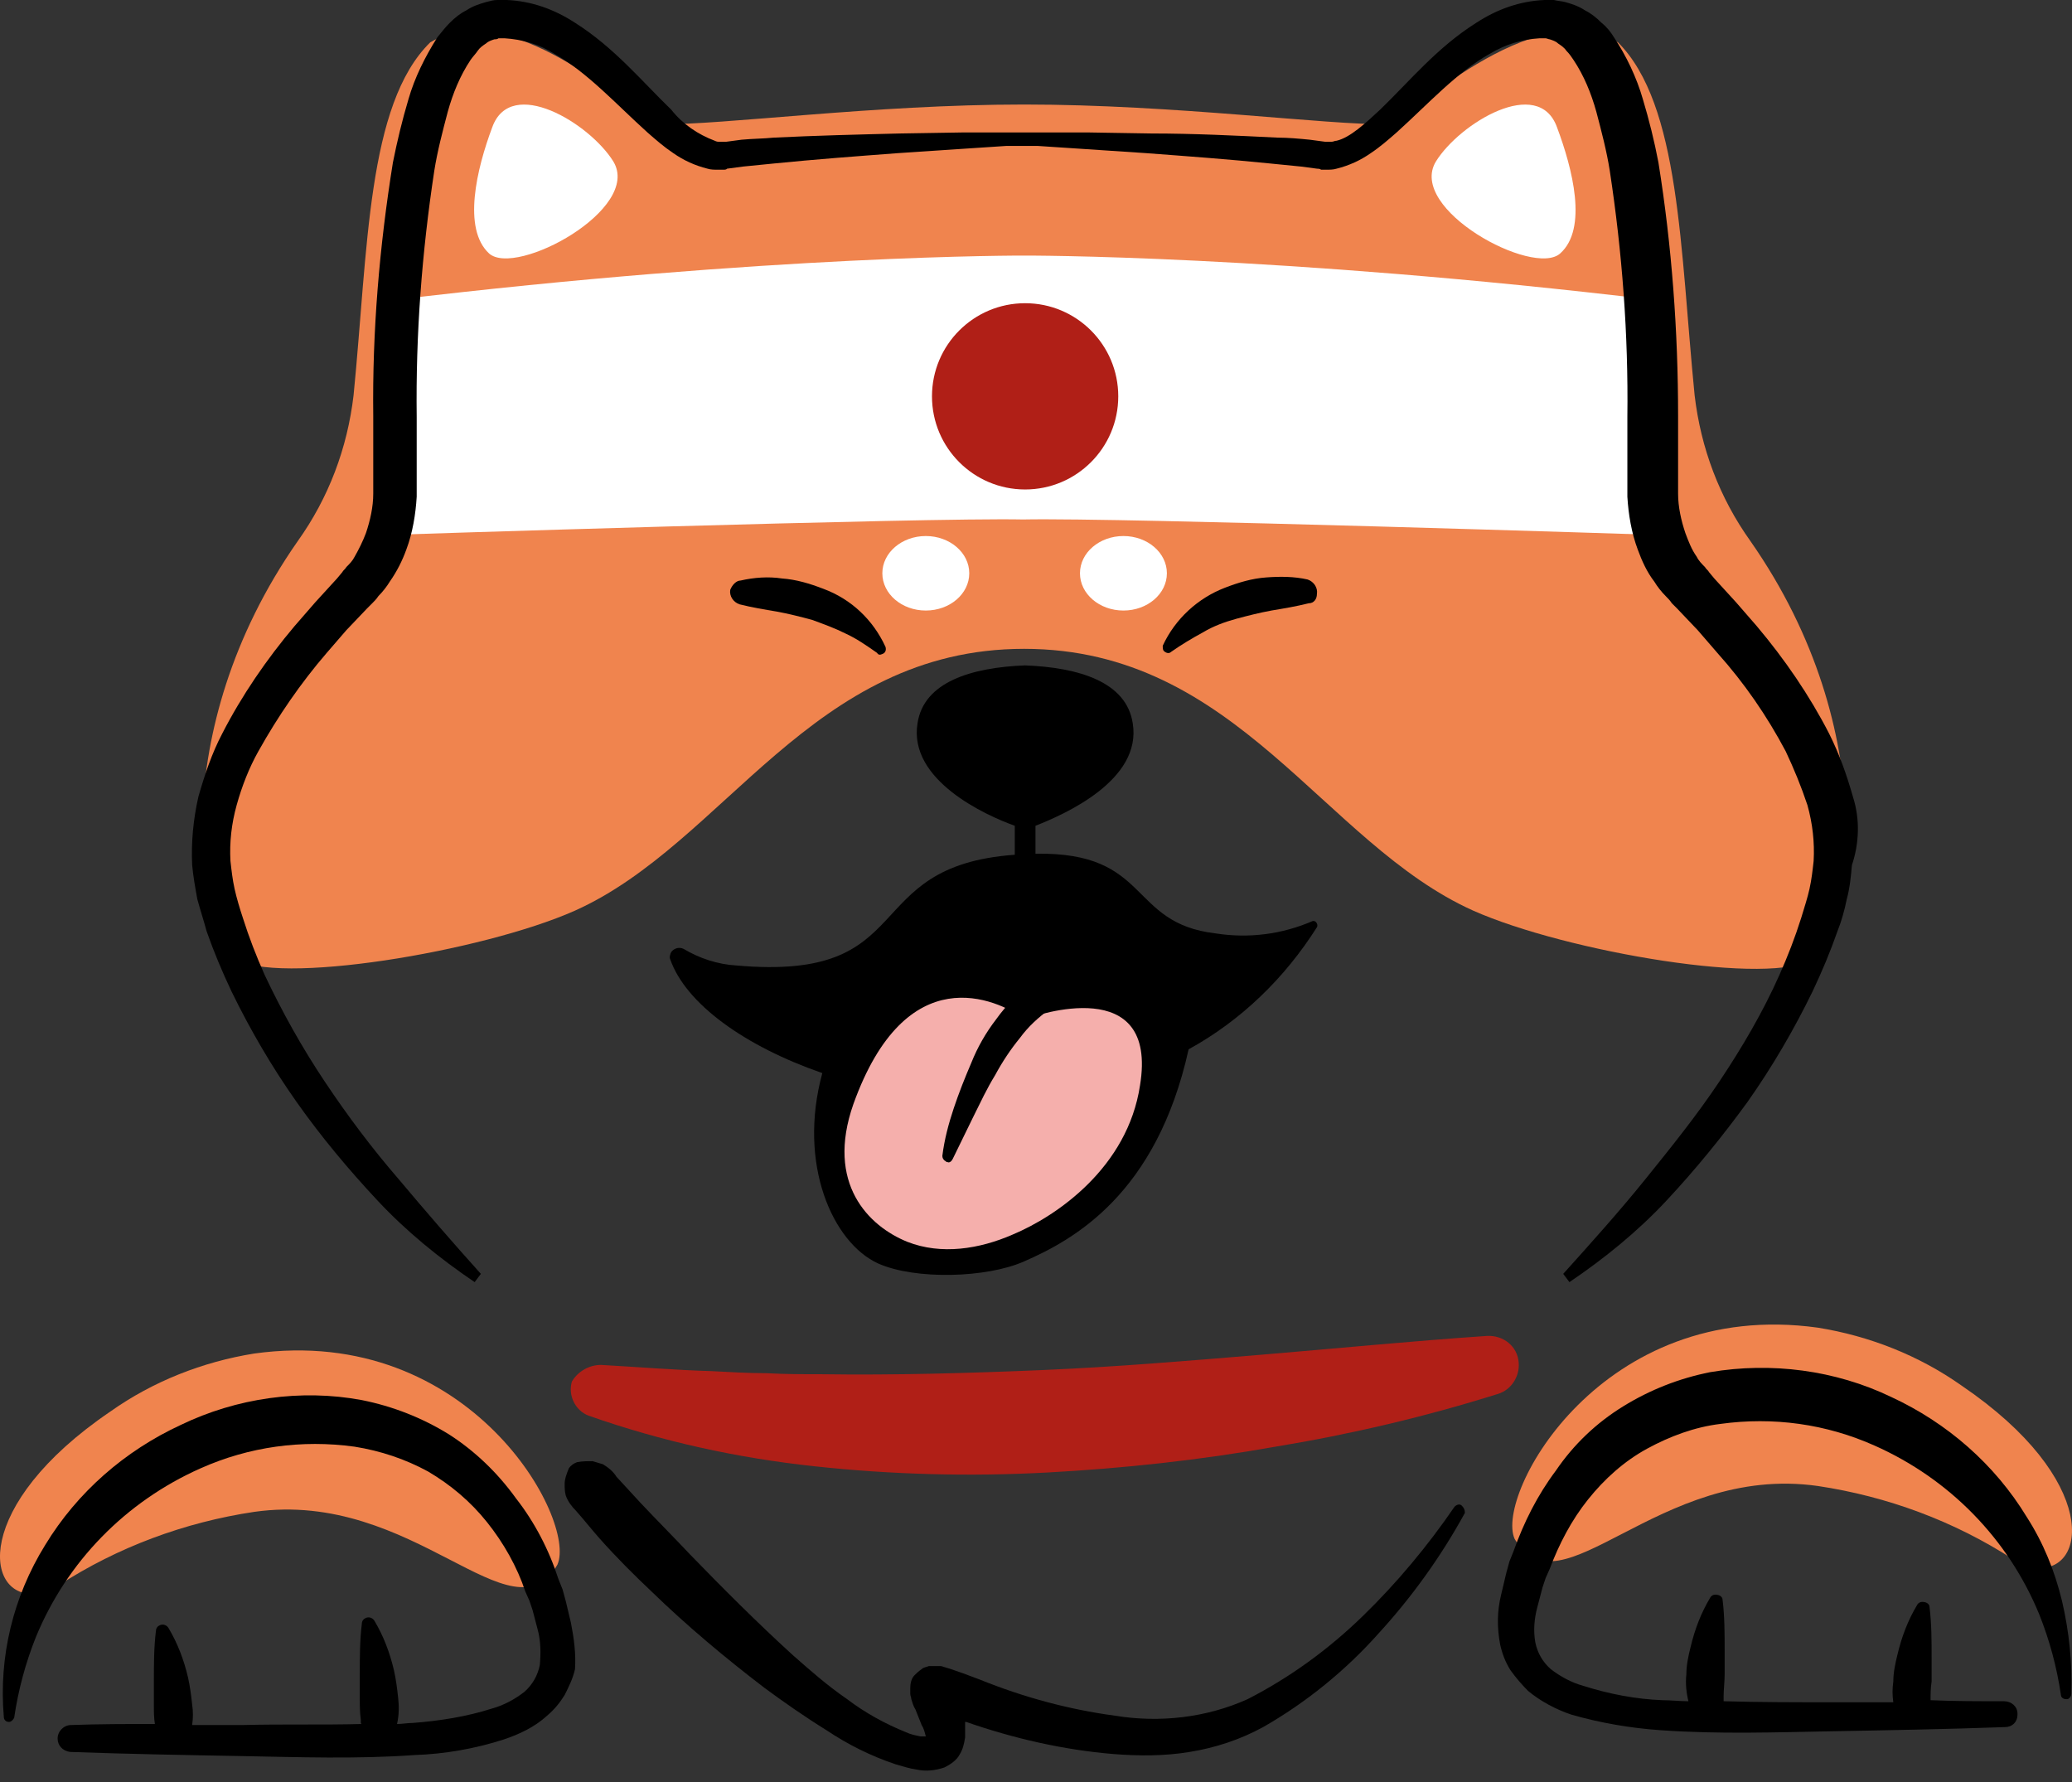 <svg width="100" height="86" viewBox="0 0 100 86" fill="none" xmlns="http://www.w3.org/2000/svg">
<rect x="0" y="0" width="100" height="86" fill="#333333" stroke="none"/>
<path d="M84.484 26.119C82.985 24.021 82.086 21.624 81.787 19.077C81.088 12.036 81.088 5.044 78.091 2.048C73.996 -0.399 67.754 5.943 66.954 5.993C64.058 6.043 56.717 5.044 49.425 5.044C42.134 5.044 34.843 6.043 31.896 5.993C31.047 5.993 24.855 -0.399 20.76 2.048C17.713 5.044 17.763 12.036 17.064 19.077C16.764 21.624 15.866 24.021 14.367 26.119C7.875 35.408 9.623 44.996 11.321 46.245C13.219 47.593 23.257 45.945 27.751 43.947C34.993 40.701 39.138 31.313 49.425 31.313C59.713 31.313 63.858 40.701 71.1 43.947C75.594 45.945 85.632 47.643 87.53 46.245C89.228 44.996 90.976 35.408 84.484 26.119Z" fill="#F0844E"/>
<path d="M79.889 14.483C61.561 12.285 49.425 12.335 49.425 12.335C49.425 12.335 37.29 12.285 18.962 14.483L18.662 25.819C18.662 25.819 44.681 24.97 49.375 25.07C54.07 24.97 80.089 25.819 80.089 25.819L79.889 14.483Z" fill="white"/>
<path d="M89.428 38.454C89.129 37.405 88.779 36.407 88.28 35.408C87.331 33.56 86.132 31.812 84.784 30.214L83.785 29.065L82.736 27.917L82.487 27.617C82.437 27.517 82.337 27.467 82.287 27.367C82.137 27.218 81.987 27.068 81.888 26.868C81.638 26.518 81.488 26.119 81.338 25.719C81.138 25.12 80.989 24.471 80.989 23.822V20.076C80.989 15.981 80.689 11.886 80.04 7.841C79.84 6.792 79.59 5.793 79.291 4.794C78.991 3.746 78.492 2.697 77.892 1.798C77.742 1.548 77.543 1.298 77.293 1.099C77.043 0.849 76.793 0.649 76.494 0.499C76.194 0.3 75.895 0.2 75.545 0.1C75.345 0.05 75.195 0.05 74.996 0H74.546C73.348 0.05 72.249 0.449 71.25 1.099C69.352 2.297 68.054 3.895 66.606 5.294C65.907 5.943 65.157 6.642 64.508 6.792C64.408 6.792 64.358 6.842 64.258 6.842H63.959L63.21 6.742C62.71 6.692 62.161 6.642 61.662 6.642C59.614 6.542 57.617 6.442 55.569 6.442L52.523 6.392H46.48L43.433 6.442C41.386 6.492 39.388 6.542 37.341 6.642C36.841 6.692 36.342 6.692 35.792 6.742L35.043 6.842H34.744C34.644 6.842 34.594 6.842 34.494 6.792C33.695 6.492 32.946 5.993 32.397 5.294C30.998 3.945 29.65 2.297 27.752 1.099C26.753 0.449 25.655 0.05 24.456 0H24.007C23.807 0 23.657 0.05 23.457 0.1C23.108 0.2 22.808 0.3 22.508 0.499C22.209 0.649 21.959 0.849 21.709 1.099C21.51 1.298 21.31 1.548 21.11 1.798C20.511 2.747 20.011 3.746 19.712 4.794C19.412 5.793 19.162 6.842 18.963 7.841C18.313 11.886 17.964 15.981 18.014 20.076V23.822C18.014 24.471 17.864 25.12 17.664 25.719C17.514 26.119 17.315 26.518 17.115 26.868C17.015 27.068 16.865 27.218 16.715 27.367C16.665 27.467 16.566 27.517 16.516 27.617L16.266 27.917L15.217 29.065L14.218 30.214C12.87 31.812 11.671 33.56 10.723 35.408C10.223 36.357 9.873 37.405 9.574 38.454C9.324 39.553 9.224 40.651 9.274 41.75C9.324 42.3 9.424 42.849 9.524 43.398C9.674 43.947 9.824 44.397 9.973 44.946C10.323 45.945 10.723 46.894 11.172 47.843C12.071 49.691 13.12 51.489 14.318 53.187C15.517 54.884 16.815 56.433 18.213 57.931C19.612 59.429 21.21 60.727 22.908 61.876L23.208 61.477C21.859 59.978 20.561 58.48 19.262 56.932C17.964 55.434 16.765 53.836 15.667 52.188C14.568 50.54 13.619 48.842 12.77 47.044C12.37 46.145 12.021 45.246 11.721 44.297C11.572 43.848 11.422 43.348 11.322 42.899C11.222 42.449 11.172 42 11.122 41.55C11.072 40.651 11.172 39.752 11.422 38.854C11.671 37.955 12.021 37.056 12.47 36.257C13.419 34.559 14.518 32.961 15.766 31.512L16.715 30.414L17.714 29.365L17.964 29.115C18.064 29.015 18.164 28.916 18.264 28.766C18.463 28.566 18.663 28.316 18.813 28.067C19.162 27.567 19.412 27.068 19.612 26.518C19.912 25.719 20.061 24.82 20.111 23.971V20.126C20.061 16.131 20.361 12.185 20.96 8.24C21.11 7.291 21.36 6.342 21.61 5.394C21.859 4.495 22.209 3.646 22.708 2.897C22.808 2.747 22.958 2.597 23.058 2.447C23.158 2.297 23.307 2.197 23.457 2.097C23.557 1.998 23.707 1.948 23.857 1.898C23.907 1.898 24.007 1.898 24.056 1.848H24.356C25.205 1.898 26.054 2.147 26.753 2.597C28.351 3.496 29.7 4.994 31.248 6.392C31.648 6.742 32.047 7.092 32.496 7.391C32.996 7.741 33.545 7.99 34.145 8.14C34.294 8.19 34.494 8.19 34.644 8.19H34.894C34.993 8.19 35.043 8.19 35.093 8.14L35.843 8.04L37.341 7.891C39.338 7.691 41.336 7.541 43.334 7.391L46.33 7.191L47.828 7.092L48.577 7.042H50.075L50.825 7.092L52.323 7.191L55.319 7.391C57.317 7.541 59.364 7.691 61.312 7.891L62.81 8.04L63.559 8.14C63.609 8.14 63.709 8.14 63.759 8.19H64.009C64.159 8.19 64.358 8.19 64.508 8.14C65.108 7.99 65.657 7.741 66.156 7.391C66.606 7.092 67.005 6.742 67.405 6.392C68.953 4.994 70.301 3.496 71.899 2.597C72.648 2.147 73.448 1.898 74.296 1.848H74.596C74.646 1.848 74.746 1.898 74.796 1.898C74.946 1.948 75.096 1.998 75.195 2.097C75.345 2.197 75.495 2.297 75.595 2.447C75.745 2.597 75.845 2.747 75.945 2.897C76.444 3.646 76.793 4.495 77.043 5.394C77.293 6.342 77.543 7.291 77.692 8.24C78.292 12.185 78.591 16.131 78.541 20.126V23.971C78.591 24.82 78.741 25.719 79.041 26.518C79.241 27.068 79.49 27.617 79.84 28.067C79.99 28.316 80.189 28.566 80.389 28.766C80.489 28.866 80.589 28.965 80.689 29.115L80.939 29.365L81.937 30.414L82.886 31.512C84.185 32.961 85.283 34.559 86.182 36.257C86.582 37.106 86.931 37.955 87.231 38.854C87.481 39.752 87.581 40.651 87.531 41.55C87.481 42 87.431 42.449 87.331 42.899C87.231 43.348 87.081 43.798 86.931 44.297C86.632 45.246 86.282 46.145 85.883 47.044C85.084 48.842 84.085 50.54 82.986 52.188C81.888 53.836 80.639 55.384 79.39 56.932C78.142 58.48 76.793 59.978 75.445 61.477L75.745 61.876C77.443 60.727 79.041 59.429 80.439 57.931C81.838 56.433 83.136 54.834 84.335 53.187C85.533 51.489 86.582 49.691 87.481 47.843C87.93 46.894 88.33 45.945 88.679 44.946C88.879 44.447 89.029 43.898 89.129 43.398C89.279 42.849 89.329 42.3 89.379 41.75C89.728 40.701 89.778 39.553 89.428 38.454Z" fill="black"/>
<path d="M35.742 28.017C36.392 27.867 37.091 27.817 37.74 27.917C38.439 27.967 39.088 28.166 39.738 28.416C41.086 28.916 42.135 29.914 42.734 31.213C42.784 31.363 42.734 31.512 42.584 31.562C42.484 31.612 42.385 31.612 42.334 31.512C41.835 31.163 41.336 30.813 40.786 30.564C40.287 30.314 39.738 30.114 39.188 29.914C38.639 29.765 38.04 29.615 37.49 29.515C36.891 29.415 36.292 29.315 35.693 29.165C35.393 29.065 35.193 28.766 35.243 28.466C35.343 28.216 35.543 28.017 35.742 28.017Z" fill="black"/>
<path d="M23.757 6.143C24.656 3.646 28.451 5.943 29.6 7.791C30.998 10.088 24.905 13.384 23.607 12.235C22.308 11.037 23.008 8.14 23.757 6.143Z" fill="white"/>
<path d="M44.681 29.465C45.84 29.465 46.779 28.66 46.779 27.667C46.779 26.674 45.84 25.869 44.681 25.869C43.523 25.869 42.584 26.674 42.584 27.667C42.584 28.66 43.523 29.465 44.681 29.465Z" fill="white"/>
<path d="M63.159 29.115C62.559 29.265 61.96 29.365 61.361 29.465C60.812 29.565 60.212 29.715 59.663 29.864C59.114 30.014 58.564 30.214 58.065 30.514C57.516 30.813 57.016 31.113 56.517 31.462C56.417 31.562 56.267 31.512 56.167 31.413C56.117 31.363 56.117 31.263 56.117 31.163C56.717 29.864 57.815 28.866 59.114 28.366C59.763 28.116 60.412 27.917 61.111 27.867C61.76 27.817 62.46 27.817 63.109 27.967C63.408 28.067 63.608 28.366 63.558 28.666C63.558 28.916 63.408 29.115 63.159 29.115Z" fill="black"/>
<path d="M75.145 6.143C74.246 3.646 70.451 5.943 69.302 7.791C67.903 10.088 73.996 13.384 75.295 12.235C76.643 11.037 75.894 8.14 75.145 6.143Z" fill="white"/>
<path d="M54.22 29.465C55.378 29.465 56.317 28.66 56.317 27.667C56.317 26.674 55.378 25.869 54.22 25.869C53.061 25.869 52.122 26.674 52.122 27.667C52.122 28.66 53.061 29.465 54.22 29.465Z" fill="white"/>
<path d="M49.475 23.622C51.957 23.622 53.97 21.61 53.97 19.127C53.97 16.645 51.957 14.633 49.475 14.633C46.993 14.633 44.98 16.645 44.98 19.127C44.98 21.61 46.993 23.622 49.475 23.622Z" fill="#B01F17"/>
<path d="M29 65.871C30.798 65.971 32.596 66.121 34.344 66.171C35.243 66.221 36.142 66.271 36.991 66.271C37.89 66.321 38.739 66.321 39.638 66.321C43.183 66.371 46.729 66.271 50.275 66.121C53.821 65.971 57.366 65.672 60.962 65.372C64.558 65.072 68.104 64.723 71.749 64.473C72.548 64.423 73.248 64.972 73.297 65.771C73.347 66.421 72.948 67.07 72.299 67.27C68.803 68.368 65.207 69.217 61.561 69.817C57.916 70.466 54.22 70.865 50.525 71.065C46.779 71.265 43.033 71.165 39.338 70.766C35.592 70.366 31.947 69.567 28.401 68.318C27.752 68.069 27.402 67.32 27.602 66.67C27.902 66.171 28.451 65.871 29 65.871Z" fill="#B01F17"/>
<path d="M70.55 72.663C70.45 72.563 70.3 72.613 70.201 72.713C68.902 74.611 67.404 76.409 65.756 78.007C64.108 79.605 62.26 80.953 60.213 82.002C58.215 82.901 55.968 83.151 53.82 82.801C51.573 82.501 49.376 81.902 47.278 81.053L46.479 80.754C46.179 80.654 45.93 80.554 45.58 80.454C45.53 80.454 45.48 80.404 45.38 80.404H44.831C44.731 80.454 44.581 80.454 44.481 80.554C44.332 80.654 44.232 80.754 44.132 80.853C43.982 81.003 43.932 81.253 43.932 81.453V81.752C43.932 81.852 43.982 81.902 43.982 82.002C44.032 82.152 44.082 82.352 44.182 82.501L44.481 83.251C44.581 83.4 44.631 83.6 44.681 83.8H44.431C44.182 83.75 43.932 83.7 43.732 83.6C42.733 83.201 41.735 82.651 40.886 82.002C39.937 81.353 39.088 80.604 38.239 79.855C36.541 78.306 34.893 76.658 33.295 75.01C32.496 74.161 31.697 73.362 30.898 72.513L29.749 71.265C29.599 71.015 29.349 70.815 29.1 70.666C28.95 70.616 28.75 70.566 28.6 70.516C28.351 70.516 28.101 70.516 27.851 70.566C27.701 70.616 27.552 70.716 27.452 70.865C27.352 71.115 27.252 71.365 27.252 71.614C27.252 71.814 27.252 71.964 27.302 72.164C27.402 72.463 27.602 72.713 27.801 72.913C28.201 73.362 28.55 73.812 28.95 74.261C29.749 75.16 30.598 76.009 31.447 76.808C33.145 78.456 34.993 80.004 36.89 81.453C37.839 82.152 38.838 82.851 39.887 83.5C40.936 84.199 42.034 84.749 43.233 85.148C43.582 85.248 43.882 85.348 44.232 85.398C44.681 85.498 45.131 85.448 45.58 85.298C45.88 85.148 46.179 84.948 46.329 84.649C46.479 84.399 46.529 84.15 46.579 83.85V83.101H46.629C48.926 83.9 51.323 84.449 53.72 84.649C54.969 84.749 56.217 84.749 57.416 84.549C58.664 84.349 59.863 83.95 60.962 83.35C63.059 82.152 64.957 80.604 66.555 78.806C68.153 77.058 69.551 75.11 70.7 73.013C70.7 72.863 70.65 72.763 70.55 72.663ZM44.781 83.7C44.831 83.7 44.831 83.7 44.831 83.65L44.781 83.7Z" fill="black"/>
<path d="M1.783 76.908C-0.764 77.208 -1.363 72.663 5.329 68.119C7.376 66.67 9.773 65.722 12.27 65.322C22.708 63.874 27.852 73.362 26.903 75.51C24.705 79.305 20.011 71.864 12.27 72.963C8.924 73.462 5.678 74.661 2.831 76.509C2.532 76.708 2.132 76.858 1.783 76.908Z" fill="#F0844E"/>
<path d="M27.552 78.306L27.302 77.258L27.152 76.708L26.952 76.209C26.503 74.811 25.804 73.462 24.905 72.314C24.006 71.065 22.907 70.016 21.659 69.217C20.36 68.418 18.962 67.869 17.464 67.569C14.517 67.02 11.421 67.469 8.724 68.768C6.027 70.016 3.73 72.014 2.182 74.561C0.634 77.058 -0.065 79.954 0.184 82.851C0.184 83.001 0.284 83.101 0.434 83.101C0.534 83.101 0.634 83.001 0.684 82.901C0.883 81.553 1.233 80.254 1.732 79.006C3.231 75.36 6.077 72.463 9.673 70.865C12.02 69.817 14.567 69.467 17.114 69.817C18.363 70.016 19.561 70.416 20.66 71.015C21.759 71.664 22.707 72.463 23.506 73.462C24.305 74.461 24.955 75.61 25.354 76.808L25.554 77.258L25.704 77.707L25.953 78.656C26.103 79.205 26.103 79.805 26.053 80.354C25.953 80.853 25.704 81.303 25.304 81.653C24.855 82.002 24.305 82.302 23.756 82.451C22.508 82.851 21.209 83.051 19.911 83.151C19.661 83.151 19.411 83.201 19.162 83.201C19.262 82.751 19.262 82.352 19.212 81.902C19.162 81.453 19.112 81.053 19.012 80.604C18.812 79.755 18.512 78.956 18.063 78.207C17.963 78.057 17.763 78.007 17.613 78.107C17.514 78.157 17.464 78.257 17.464 78.356C17.364 79.156 17.364 80.004 17.364 80.803V81.952C17.364 82.302 17.364 82.651 17.414 83.001V83.101C17.414 83.151 17.414 83.201 17.464 83.201C15.566 83.251 13.618 83.201 11.72 83.251H9.273C9.323 82.901 9.323 82.601 9.273 82.252C9.223 81.802 9.174 81.403 9.074 80.953C8.874 80.104 8.574 79.305 8.125 78.556C8.025 78.406 7.825 78.356 7.675 78.456C7.575 78.506 7.526 78.606 7.526 78.706C7.426 79.505 7.426 80.354 7.426 81.153V82.302C7.426 82.601 7.426 82.901 7.476 83.201C6.127 83.201 4.779 83.201 3.43 83.251C3.081 83.251 2.781 83.55 2.781 83.9C2.781 84.249 3.031 84.499 3.38 84.549C6.127 84.649 8.924 84.699 11.671 84.749C14.417 84.799 17.214 84.899 20.011 84.699C21.459 84.649 22.907 84.399 24.305 83.95C25.055 83.7 25.804 83.35 26.403 82.801C26.753 82.501 27.002 82.202 27.252 81.802C27.452 81.403 27.651 81.003 27.751 80.554C27.801 79.805 27.701 79.056 27.552 78.306Z" fill="black"/>
<path d="M98.218 75.66C100.764 75.959 101.364 71.415 94.672 66.87C92.624 65.422 90.227 64.473 87.73 64.073C77.293 62.625 72.149 72.114 73.097 74.261C75.295 78.057 79.989 70.616 87.73 71.714C91.076 72.214 94.322 73.412 97.169 75.26C97.468 75.46 97.818 75.61 98.218 75.66Z" fill="#F0844E"/>
<path d="M99.516 77.258C99.167 75.809 98.618 74.461 97.818 73.213C96.27 70.666 93.973 68.668 91.276 67.419C88.579 66.121 85.483 65.722 82.537 66.221C81.038 66.52 79.64 67.07 78.342 67.869C77.043 68.668 75.945 69.717 75.096 70.965C74.197 72.164 73.547 73.462 73.048 74.861L72.848 75.36L72.698 75.909L72.449 76.958C72.249 77.757 72.249 78.556 72.399 79.355C72.499 79.805 72.648 80.204 72.898 80.604C73.148 80.953 73.448 81.303 73.747 81.603C74.347 82.102 75.096 82.501 75.845 82.751C77.243 83.151 78.691 83.4 80.139 83.5C82.986 83.7 85.733 83.6 88.48 83.55C91.226 83.5 94.023 83.45 96.77 83.35C97.119 83.35 97.369 83.101 97.369 82.751V82.701C97.369 82.352 97.069 82.102 96.72 82.102C95.521 82.102 94.323 82.102 93.174 82.052C93.174 81.752 93.174 81.453 93.224 81.153V80.004C93.224 79.205 93.224 78.356 93.124 77.557C93.124 77.407 92.974 77.308 92.774 77.308C92.675 77.308 92.575 77.358 92.525 77.457C92.075 78.207 91.776 79.006 91.576 79.855C91.476 80.254 91.376 80.704 91.376 81.153C91.326 81.503 91.326 81.802 91.376 82.152H88.43C86.682 82.152 84.934 82.152 83.186 82.102V81.852C83.186 81.553 83.236 81.153 83.236 80.803V79.655C83.236 78.856 83.236 78.007 83.136 77.208C83.136 77.058 82.986 76.958 82.786 76.958C82.686 76.958 82.587 77.008 82.537 77.108C82.087 77.857 81.788 78.656 81.588 79.505C81.488 79.905 81.388 80.354 81.388 80.803C81.338 81.253 81.388 81.702 81.488 82.102C81.088 82.102 80.639 82.052 80.239 82.052C78.941 82.002 77.642 81.752 76.394 81.353C75.845 81.203 75.295 80.903 74.846 80.554C74.446 80.204 74.197 79.755 74.097 79.255C73.997 78.706 74.047 78.107 74.197 77.557L74.446 76.609L74.596 76.159L74.796 75.71C75.245 74.511 75.845 73.362 76.644 72.364C77.443 71.365 78.392 70.516 79.49 69.916C80.589 69.317 81.788 68.868 83.036 68.718C85.583 68.368 88.13 68.718 90.477 69.767C94.073 71.365 96.919 74.261 98.418 77.907C98.917 79.156 99.267 80.454 99.466 81.802C99.466 81.902 99.566 82.002 99.716 82.002C99.766 82.002 99.766 82.002 99.766 82.002C99.866 82.002 99.966 81.852 99.966 81.752C100.016 80.254 99.866 78.756 99.516 77.258Z" fill="black"/>
<path d="M63.359 44.447C61.861 45.096 60.263 45.296 58.664 45.046C54.419 44.547 55.568 41.101 49.975 41.201V39.852C51.373 39.303 55.119 37.655 54.669 34.908C54.37 32.911 52.072 32.212 49.475 32.112C46.879 32.212 44.581 32.911 44.282 34.908C43.832 37.655 47.578 39.353 48.976 39.852V41.251C41.335 41.8 44.481 47.393 35.542 46.594C34.643 46.544 33.744 46.245 32.995 45.795C32.795 45.696 32.546 45.745 32.396 45.945C32.346 46.045 32.296 46.195 32.346 46.295C33.095 48.442 35.942 50.49 39.687 51.788C38.489 56.183 40.187 59.978 42.384 60.977C44.182 61.776 47.628 61.676 49.425 60.877C51.823 59.829 55.818 57.631 57.366 50.64C59.913 49.241 62.01 47.194 63.559 44.747C63.608 44.647 63.559 44.547 63.509 44.497C63.459 44.447 63.409 44.447 63.359 44.447Z" fill="black"/>
<path d="M49.476 49.191C48.078 48.192 43.733 46.195 41.186 53.286C39.837 57.132 41.935 59.179 43.783 59.928C45.431 60.578 47.279 60.278 48.877 59.579C51.024 58.68 54.42 56.333 55.019 52.387C55.918 46.944 49.975 48.991 49.476 49.191Z" fill="#F5AFAC"/>
<path d="M50.674 48.692C50.125 49.091 49.626 49.541 49.226 50.09C48.776 50.639 48.377 51.239 48.027 51.888C47.628 52.537 47.328 53.186 46.979 53.886L45.98 55.933C45.93 56.033 45.83 56.133 45.73 56.083C45.68 56.083 45.68 56.083 45.63 56.033C45.53 55.983 45.48 55.883 45.48 55.783C45.58 54.984 45.78 54.235 46.03 53.486C46.279 52.737 46.579 51.988 46.879 51.289C47.178 50.54 47.578 49.84 48.077 49.191C48.577 48.492 49.176 47.893 49.875 47.393C50.225 47.144 50.674 47.243 50.924 47.543C50.924 47.543 50.924 47.543 50.924 47.593C51.124 47.993 51.024 48.442 50.674 48.692Z" fill="black"/>
</svg>
